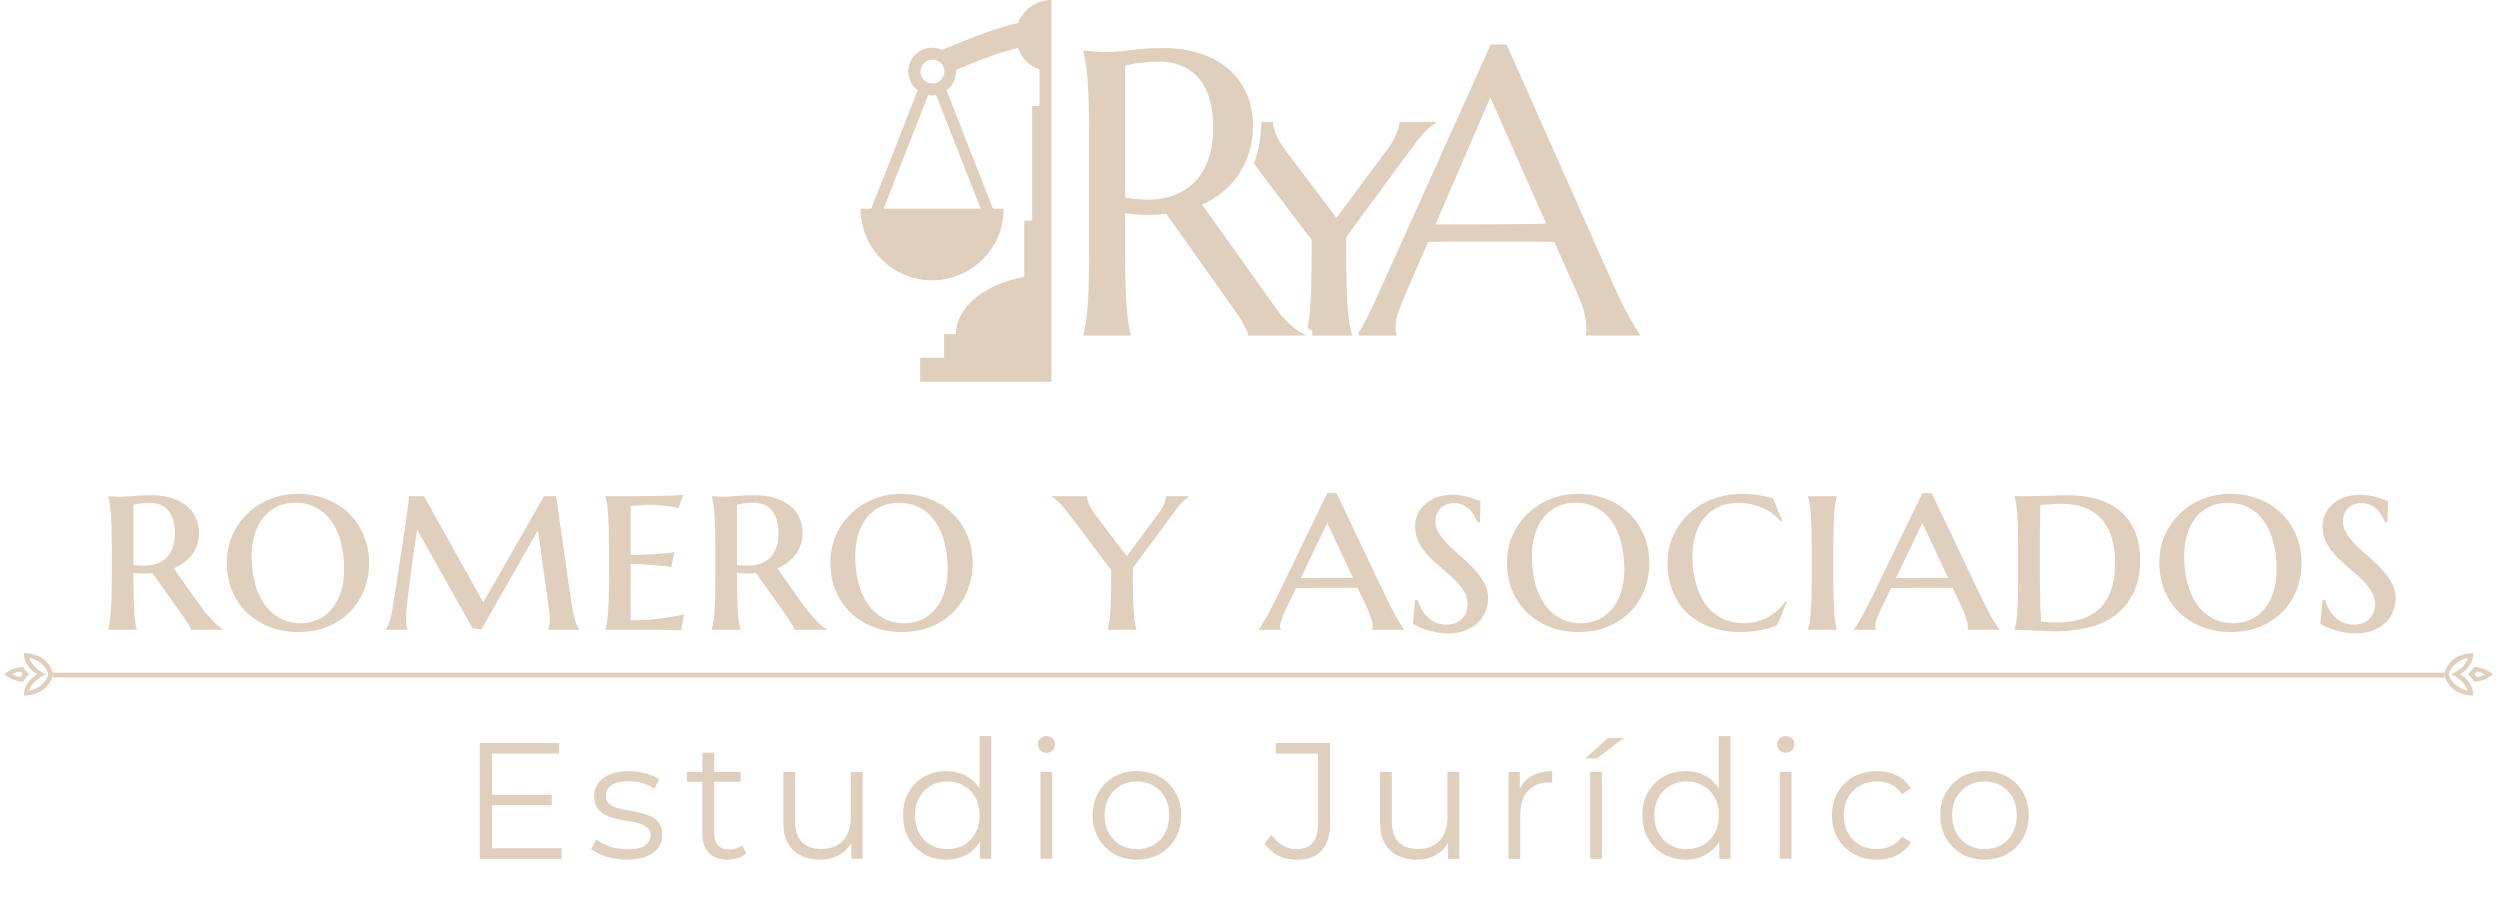 <svg width="393" height="142" viewBox="0 0 393 142" fill="none" xmlns="http://www.w3.org/2000/svg">
<path d="M20.969 88.805C21.229 88.844 21.49 88.876 21.75 88.902C22.023 88.915 22.284 88.922 22.531 88.922C24.159 88.922 25.389 88.486 26.223 87.613C27.069 86.741 27.492 85.432 27.492 83.688C27.492 82.255 27.154 81.122 26.477 80.289C25.812 79.456 24.829 79.039 23.527 79.039C23.111 79.039 22.74 79.059 22.414 79.098C22.102 79.124 21.835 79.156 21.613 79.195C21.366 79.247 21.151 79.299 20.969 79.352V88.805ZM23.957 90.074C23.697 90.113 23.436 90.139 23.176 90.152C22.928 90.152 22.674 90.152 22.414 90.152C22.206 90.152 21.978 90.146 21.73 90.133C21.483 90.12 21.229 90.1 20.969 90.074V91.031C20.969 92.19 20.982 93.206 21.008 94.078C21.034 94.938 21.066 95.68 21.105 96.305C21.158 96.93 21.216 97.457 21.281 97.887C21.346 98.303 21.424 98.648 21.516 98.922V99H17.004V98.922C17.095 98.648 17.173 98.297 17.238 97.867C17.316 97.438 17.375 96.91 17.414 96.285C17.466 95.647 17.505 94.892 17.531 94.019C17.557 93.147 17.57 92.125 17.57 90.953V86.031C17.57 84.859 17.557 83.844 17.531 82.984C17.505 82.112 17.466 81.363 17.414 80.738C17.375 80.1 17.316 79.566 17.238 79.137C17.173 78.707 17.095 78.356 17.004 78.082V78.004C17.212 78.017 17.434 78.03 17.668 78.043C17.863 78.056 18.078 78.069 18.312 78.082C18.56 78.082 18.807 78.082 19.055 78.082C19.471 78.082 20.09 78.043 20.91 77.965C21.73 77.887 22.694 77.848 23.801 77.848C24.921 77.848 25.936 77.984 26.848 78.258C27.772 78.531 28.56 78.922 29.211 79.43C29.875 79.938 30.383 80.556 30.734 81.285C31.099 82.014 31.281 82.828 31.281 83.727C31.281 84.43 31.184 85.074 30.988 85.66C30.793 86.233 30.52 86.754 30.168 87.223C29.816 87.678 29.4 88.082 28.918 88.434C28.436 88.785 27.902 89.091 27.316 89.352L31.398 95.113C31.75 95.582 32.102 96.031 32.453 96.461C32.818 96.891 33.163 97.275 33.488 97.613C33.814 97.952 34.12 98.238 34.406 98.473C34.693 98.694 34.934 98.844 35.129 98.922V99H30.012C30.012 98.883 29.927 98.681 29.758 98.394C29.602 98.095 29.413 97.789 29.191 97.477C28.983 97.151 28.768 96.838 28.547 96.539C28.338 96.24 28.182 96.018 28.078 95.875L23.957 90.074ZM35.656 88.434C35.656 86.897 35.943 85.471 36.516 84.156C37.102 82.841 37.896 81.702 38.898 80.738C39.901 79.762 41.086 79 42.453 78.453C43.82 77.906 45.285 77.633 46.848 77.633C48.384 77.633 49.829 77.893 51.184 78.414C52.551 78.922 53.736 79.651 54.738 80.602C55.754 81.552 56.555 82.704 57.141 84.059C57.727 85.413 58.02 86.93 58.02 88.609C58.02 90.003 57.772 91.35 57.277 92.652C56.783 93.941 56.06 95.087 55.109 96.09C54.159 97.079 52.987 97.874 51.594 98.473C50.2 99.059 48.605 99.352 46.809 99.352C45.285 99.352 43.846 99.098 42.492 98.59C41.138 98.082 39.953 97.359 38.938 96.422C37.922 95.471 37.121 94.326 36.535 92.984C35.949 91.63 35.656 90.113 35.656 88.434ZM47.297 97.965C48.286 97.965 49.198 97.769 50.031 97.379C50.865 96.988 51.581 96.428 52.18 95.699C52.792 94.97 53.26 94.085 53.586 93.043C53.925 91.988 54.094 90.803 54.094 89.488C54.094 87.991 53.931 86.604 53.605 85.328C53.293 84.052 52.811 82.952 52.16 82.027C51.522 81.09 50.721 80.361 49.758 79.84C48.794 79.306 47.668 79.039 46.379 79.039C45.389 79.039 44.478 79.228 43.645 79.606C42.811 79.983 42.089 80.53 41.477 81.246C40.878 81.962 40.409 82.841 40.07 83.883C39.732 84.924 39.562 86.109 39.562 87.438C39.562 88.922 39.725 90.309 40.051 91.598C40.389 92.874 40.878 93.987 41.516 94.938C42.167 95.875 42.974 96.617 43.938 97.164C44.901 97.698 46.021 97.965 47.297 97.965ZM60.637 98.922C60.806 98.74 60.975 98.408 61.145 97.926C61.327 97.444 61.47 96.923 61.574 96.363C61.73 95.452 61.9 94.417 62.082 93.258C62.277 92.086 62.466 90.882 62.648 89.644C62.844 88.408 63.033 87.177 63.215 85.953C63.397 84.716 63.566 83.57 63.723 82.516C63.879 81.461 64.009 80.537 64.113 79.742C64.217 78.948 64.289 78.368 64.328 78.004H66.652L75.969 94.684L85.519 78.004H87.414L89.758 94.312C89.875 95.055 89.986 95.686 90.09 96.207C90.207 96.728 90.318 97.171 90.422 97.535C90.526 97.887 90.63 98.173 90.734 98.394C90.838 98.616 90.93 98.792 91.008 98.922V99H86.203V98.922C86.242 98.818 86.288 98.642 86.34 98.394C86.405 98.147 86.438 97.854 86.438 97.516C86.438 97.294 86.418 96.975 86.379 96.559C86.353 96.142 86.307 95.732 86.242 95.328L84.562 83.356L75.676 98.961L74.289 98.766L65.559 83.238C65.233 85.426 64.947 87.451 64.699 89.312C64.595 90.107 64.491 90.901 64.387 91.695C64.283 92.49 64.191 93.238 64.113 93.941C64.035 94.632 63.97 95.243 63.918 95.777C63.866 96.311 63.84 96.708 63.84 96.969C63.84 97.294 63.846 97.581 63.859 97.828C63.872 98.062 63.892 98.271 63.918 98.453C63.944 98.662 63.97 98.844 63.996 99H60.637V98.922ZM95.168 78.004C96.444 78.004 97.753 78.004 99.094 78.004C100.435 77.991 101.678 77.978 102.824 77.965C103.97 77.939 104.953 77.913 105.773 77.887C106.607 77.861 107.154 77.822 107.414 77.769L106.652 79.879C106.301 79.788 105.904 79.703 105.461 79.625C105.07 79.56 104.595 79.501 104.035 79.449C103.488 79.384 102.85 79.352 102.121 79.352C101.861 79.352 101.561 79.365 101.223 79.391C100.884 79.404 100.559 79.423 100.246 79.449C99.882 79.475 99.51 79.501 99.133 79.527V87.242C100.188 87.229 101.138 87.203 101.984 87.164C102.831 87.125 103.553 87.073 104.152 87.008C104.855 86.956 105.474 86.884 106.008 86.793L105.539 89.117C104.823 89.026 104.1 88.948 103.371 88.883C102.746 88.818 102.056 88.766 101.301 88.727C100.546 88.674 99.823 88.648 99.133 88.648V97.516C100.344 97.516 101.457 97.47 102.473 97.379C103.488 97.275 104.374 97.164 105.129 97.047C106.014 96.904 106.815 96.741 107.531 96.559L107.082 99.117C106.887 99.104 106.568 99.085 106.125 99.059C105.695 99.046 105.24 99.033 104.758 99.019C104.289 99.019 103.846 99.013 103.43 99C103.013 99 102.727 99 102.57 99H95.168V98.922C95.259 98.648 95.337 98.297 95.402 97.867C95.481 97.438 95.539 96.91 95.578 96.285C95.63 95.647 95.669 94.892 95.695 94.019C95.721 93.147 95.734 92.125 95.734 90.953V86.031C95.734 84.859 95.721 83.844 95.695 82.984C95.669 82.112 95.63 81.363 95.578 80.738C95.539 80.1 95.481 79.566 95.402 79.137C95.337 78.707 95.259 78.356 95.168 78.082V78.004ZM115.852 88.805C116.112 88.844 116.372 88.876 116.633 88.902C116.906 88.915 117.167 88.922 117.414 88.922C119.042 88.922 120.272 88.486 121.105 87.613C121.952 86.741 122.375 85.432 122.375 83.688C122.375 82.255 122.036 81.122 121.359 80.289C120.695 79.456 119.712 79.039 118.41 79.039C117.993 79.039 117.622 79.059 117.297 79.098C116.984 79.124 116.717 79.156 116.496 79.195C116.249 79.247 116.034 79.299 115.852 79.352V88.805ZM118.84 90.074C118.579 90.113 118.319 90.139 118.059 90.152C117.811 90.152 117.557 90.152 117.297 90.152C117.089 90.152 116.861 90.146 116.613 90.133C116.366 90.12 116.112 90.1 115.852 90.074V91.031C115.852 92.19 115.865 93.206 115.891 94.078C115.917 94.938 115.949 95.68 115.988 96.305C116.04 96.93 116.099 97.457 116.164 97.887C116.229 98.303 116.307 98.648 116.398 98.922V99H111.887V98.922C111.978 98.648 112.056 98.297 112.121 97.867C112.199 97.438 112.258 96.91 112.297 96.285C112.349 95.647 112.388 94.892 112.414 94.019C112.44 93.147 112.453 92.125 112.453 90.953V86.031C112.453 84.859 112.44 83.844 112.414 82.984C112.388 82.112 112.349 81.363 112.297 80.738C112.258 80.1 112.199 79.566 112.121 79.137C112.056 78.707 111.978 78.356 111.887 78.082V78.004C112.095 78.017 112.316 78.03 112.551 78.043C112.746 78.056 112.961 78.069 113.195 78.082C113.443 78.082 113.69 78.082 113.938 78.082C114.354 78.082 114.973 78.043 115.793 77.965C116.613 77.887 117.577 77.848 118.684 77.848C119.803 77.848 120.819 77.984 121.73 78.258C122.655 78.531 123.443 78.922 124.094 79.43C124.758 79.938 125.266 80.556 125.617 81.285C125.982 82.014 126.164 82.828 126.164 83.727C126.164 84.43 126.066 85.074 125.871 85.66C125.676 86.233 125.402 86.754 125.051 87.223C124.699 87.678 124.283 88.082 123.801 88.434C123.319 88.785 122.785 89.091 122.199 89.352L126.281 95.113C126.633 95.582 126.984 96.031 127.336 96.461C127.701 96.891 128.046 97.275 128.371 97.613C128.697 97.952 129.003 98.238 129.289 98.473C129.576 98.694 129.816 98.844 130.012 98.922V99H124.895C124.895 98.883 124.81 98.681 124.641 98.394C124.484 98.095 124.296 97.789 124.074 97.477C123.866 97.151 123.651 96.838 123.43 96.539C123.221 96.24 123.065 96.018 122.961 95.875L118.84 90.074ZM130.539 88.434C130.539 86.897 130.826 85.471 131.398 84.156C131.984 82.841 132.779 81.702 133.781 80.738C134.784 79.762 135.969 79 137.336 78.453C138.703 77.906 140.168 77.633 141.73 77.633C143.267 77.633 144.712 77.893 146.066 78.414C147.434 78.922 148.618 79.651 149.621 80.602C150.637 81.552 151.438 82.704 152.023 84.059C152.609 85.413 152.902 86.93 152.902 88.609C152.902 90.003 152.655 91.35 152.16 92.652C151.665 93.941 150.943 95.087 149.992 96.09C149.042 97.079 147.87 97.874 146.477 98.473C145.083 99.059 143.488 99.352 141.691 99.352C140.168 99.352 138.729 99.098 137.375 98.59C136.021 98.082 134.836 97.359 133.82 96.422C132.805 95.471 132.004 94.326 131.418 92.984C130.832 91.63 130.539 90.113 130.539 88.434ZM142.18 97.965C143.169 97.965 144.081 97.769 144.914 97.379C145.747 96.988 146.464 96.428 147.062 95.699C147.674 94.97 148.143 94.085 148.469 93.043C148.807 91.988 148.977 90.803 148.977 89.488C148.977 87.991 148.814 86.604 148.488 85.328C148.176 84.052 147.694 82.952 147.043 82.027C146.405 81.09 145.604 80.361 144.641 79.84C143.677 79.306 142.551 79.039 141.262 79.039C140.272 79.039 139.361 79.228 138.527 79.606C137.694 79.983 136.971 80.53 136.359 81.246C135.76 81.962 135.292 82.841 134.953 83.883C134.615 84.924 134.445 86.109 134.445 87.438C134.445 88.922 134.608 90.309 134.934 91.598C135.272 92.874 135.76 93.987 136.398 94.938C137.049 95.875 137.857 96.617 138.82 97.164C139.784 97.698 140.904 97.965 142.18 97.965ZM178.078 90.953C178.078 92.125 178.091 93.147 178.117 94.019C178.143 94.892 178.176 95.647 178.215 96.285C178.267 96.91 178.326 97.438 178.391 97.867C178.469 98.297 178.553 98.648 178.645 98.922V99H174.113V98.922C174.204 98.648 174.283 98.297 174.348 97.867C174.426 97.438 174.484 96.91 174.523 96.285C174.576 95.647 174.615 94.892 174.641 94.019C174.667 93.147 174.68 92.125 174.68 90.953V89.606L167.648 80.328C167.18 79.703 166.73 79.202 166.301 78.824C165.871 78.434 165.546 78.186 165.324 78.082V78.004H170.871C170.871 78.238 170.956 78.603 171.125 79.098C171.294 79.579 171.639 80.172 172.16 80.875L177.121 87.438L182.199 80.602C182.564 80.107 182.837 79.618 183.02 79.137C183.215 78.655 183.312 78.277 183.312 78.004H186.887V78.082C186.561 78.303 186.223 78.583 185.871 78.922C185.533 79.26 185.135 79.742 184.68 80.367L178.078 89.312V90.953ZM213.391 92.398C213.039 92.398 212.596 92.398 212.062 92.398C211.542 92.398 210.969 92.398 210.344 92.398C209.719 92.398 209.074 92.398 208.41 92.398C207.746 92.398 207.115 92.405 206.516 92.418C205.917 92.418 205.37 92.424 204.875 92.438C204.38 92.438 203.996 92.438 203.723 92.438L203 93.961C202.688 94.586 202.421 95.133 202.199 95.602C201.978 96.057 201.796 96.461 201.652 96.812C201.509 97.164 201.405 97.47 201.34 97.731C201.275 97.978 201.242 98.212 201.242 98.434C201.242 98.577 201.249 98.688 201.262 98.766C201.275 98.831 201.294 98.883 201.32 98.922V99H197.883V98.922C197.974 98.831 198.117 98.635 198.312 98.336C198.508 98.023 198.729 97.646 198.977 97.203C199.237 96.76 199.51 96.259 199.797 95.699C200.096 95.139 200.389 94.56 200.676 93.961L208.645 77.516H210.109L217.922 93.961C218.221 94.586 218.521 95.185 218.82 95.758C219.133 96.331 219.419 96.845 219.68 97.301C219.94 97.743 220.168 98.115 220.363 98.414C220.559 98.701 220.689 98.87 220.754 98.922V99H215.754C215.78 98.896 215.793 98.805 215.793 98.727C215.793 98.635 215.793 98.538 215.793 98.434C215.793 98.147 215.728 97.802 215.598 97.398C215.48 96.995 215.331 96.585 215.148 96.168C214.979 95.738 214.797 95.328 214.602 94.938C214.419 94.547 214.27 94.221 214.152 93.961L213.391 92.398ZM204.484 90.875H205.676C206.223 90.875 206.802 90.875 207.414 90.875C208.039 90.862 208.664 90.856 209.289 90.856C209.914 90.856 210.52 90.856 211.105 90.856C211.691 90.842 212.219 90.836 212.688 90.836L208.645 82.203L204.484 90.875ZM232.648 82.086H232.258C232.18 81.865 232.049 81.585 231.867 81.246C231.698 80.908 231.464 80.576 231.164 80.25C230.878 79.924 230.52 79.651 230.09 79.43C229.66 79.195 229.146 79.078 228.547 79.078C228.091 79.078 227.681 79.156 227.316 79.312C226.965 79.456 226.665 79.658 226.418 79.918C226.171 80.178 225.982 80.491 225.852 80.856C225.721 81.207 225.656 81.591 225.656 82.008C225.656 82.685 225.858 83.329 226.262 83.941C226.678 84.553 227.193 85.165 227.805 85.777C228.417 86.376 229.081 86.982 229.797 87.594C230.513 88.206 231.177 88.844 231.789 89.508C232.401 90.172 232.909 90.875 233.312 91.617C233.729 92.359 233.938 93.154 233.938 94C233.938 94.625 233.82 95.269 233.586 95.934C233.365 96.598 233 97.197 232.492 97.731C231.984 98.264 231.333 98.701 230.539 99.039C229.745 99.391 228.781 99.566 227.648 99.566C227.023 99.566 226.424 99.514 225.852 99.41C225.292 99.306 224.771 99.176 224.289 99.019C223.82 98.876 223.397 98.72 223.02 98.551C222.655 98.368 222.349 98.199 222.102 98.043L222.453 94.352H222.863C222.993 94.807 223.182 95.263 223.43 95.719C223.69 96.174 224.003 96.591 224.367 96.969C224.745 97.333 225.181 97.633 225.676 97.867C226.184 98.088 226.763 98.199 227.414 98.199C227.87 98.199 228.299 98.128 228.703 97.984C229.107 97.828 229.452 97.613 229.738 97.34C230.038 97.066 230.272 96.734 230.441 96.344C230.611 95.94 230.695 95.491 230.695 94.996C230.695 94.41 230.578 93.87 230.344 93.375C230.109 92.867 229.797 92.385 229.406 91.93C229.016 91.461 228.573 91.012 228.078 90.582C227.596 90.152 227.095 89.716 226.574 89.273C226.053 88.831 225.546 88.382 225.051 87.926C224.569 87.457 224.133 86.956 223.742 86.422C223.352 85.888 223.039 85.322 222.805 84.723C222.57 84.111 222.453 83.44 222.453 82.711C222.453 81.943 222.616 81.253 222.941 80.641C223.267 80.029 223.697 79.514 224.23 79.098C224.764 78.668 225.376 78.342 226.066 78.121C226.757 77.887 227.473 77.769 228.215 77.769C228.762 77.769 229.27 77.809 229.738 77.887C230.22 77.965 230.65 78.062 231.027 78.18C231.418 78.284 231.757 78.394 232.043 78.512C232.329 78.616 232.564 78.701 232.746 78.766L232.648 82.086ZM236.906 88.434C236.906 86.897 237.193 85.471 237.766 84.156C238.352 82.841 239.146 81.702 240.148 80.738C241.151 79.762 242.336 79 243.703 78.453C245.07 77.906 246.535 77.633 248.098 77.633C249.634 77.633 251.079 77.893 252.434 78.414C253.801 78.922 254.986 79.651 255.988 80.602C257.004 81.552 257.805 82.704 258.391 84.059C258.977 85.413 259.27 86.93 259.27 88.609C259.27 90.003 259.022 91.35 258.527 92.652C258.033 93.941 257.31 95.087 256.359 96.09C255.409 97.079 254.237 97.874 252.844 98.473C251.451 99.059 249.855 99.352 248.059 99.352C246.535 99.352 245.096 99.098 243.742 98.59C242.388 98.082 241.203 97.359 240.188 96.422C239.172 95.471 238.371 94.326 237.785 92.984C237.199 91.63 236.906 90.113 236.906 88.434ZM248.547 97.965C249.536 97.965 250.448 97.769 251.281 97.379C252.115 96.988 252.831 96.428 253.43 95.699C254.042 94.97 254.51 94.085 254.836 93.043C255.174 91.988 255.344 90.803 255.344 89.488C255.344 87.991 255.181 86.604 254.855 85.328C254.543 84.052 254.061 82.952 253.41 82.027C252.772 81.09 251.971 80.361 251.008 79.84C250.044 79.306 248.918 79.039 247.629 79.039C246.639 79.039 245.728 79.228 244.895 79.606C244.061 79.983 243.339 80.53 242.727 81.246C242.128 81.962 241.659 82.841 241.32 83.883C240.982 84.924 240.812 86.109 240.812 87.438C240.812 88.922 240.975 90.309 241.301 91.598C241.639 92.874 242.128 93.987 242.766 94.938C243.417 95.875 244.224 96.617 245.188 97.164C246.151 97.698 247.271 97.965 248.547 97.965ZM280.891 94.644L279.367 98.277C278.99 98.447 278.56 98.603 278.078 98.746C277.609 98.876 277.121 98.987 276.613 99.078C276.105 99.169 275.585 99.234 275.051 99.273C274.53 99.326 274.035 99.352 273.566 99.352C271.926 99.352 270.402 99.111 268.996 98.629C267.603 98.147 266.398 97.444 265.383 96.519C264.367 95.582 263.573 94.436 263 93.082C262.427 91.728 262.141 90.178 262.141 88.434C262.141 86.897 262.44 85.471 263.039 84.156C263.638 82.841 264.465 81.702 265.52 80.738C266.574 79.762 267.818 79 269.25 78.453C270.695 77.906 272.258 77.633 273.938 77.633C274.315 77.633 274.712 77.652 275.129 77.691C275.559 77.717 275.982 77.763 276.398 77.828C276.815 77.893 277.219 77.971 277.609 78.062C278 78.141 278.365 78.225 278.703 78.316L280.168 81.832L279.934 81.969C279.582 81.539 279.159 81.142 278.664 80.777C278.182 80.413 277.648 80.107 277.062 79.859C276.49 79.599 275.884 79.397 275.246 79.254C274.608 79.111 273.957 79.039 273.293 79.039C272.212 79.039 271.223 79.228 270.324 79.606C269.439 79.983 268.677 80.537 268.039 81.266C267.414 81.982 266.926 82.861 266.574 83.902C266.223 84.944 266.047 86.122 266.047 87.438C266.047 88.922 266.216 90.309 266.555 91.598C266.893 92.874 267.401 93.987 268.078 94.938C268.755 95.875 269.602 96.617 270.617 97.164C271.633 97.698 272.818 97.965 274.172 97.965C274.823 97.965 275.461 97.887 276.086 97.731C276.724 97.561 277.323 97.327 277.883 97.027C278.456 96.728 278.977 96.37 279.445 95.953C279.914 95.523 280.318 95.048 280.656 94.527L280.891 94.644ZM284.797 86.031C284.797 84.859 284.784 83.844 284.758 82.984C284.732 82.112 284.693 81.363 284.641 80.738C284.602 80.1 284.543 79.566 284.465 79.137C284.4 78.707 284.322 78.356 284.23 78.082V78.004H288.762V78.082C288.671 78.356 288.586 78.707 288.508 79.137C288.443 79.566 288.384 80.1 288.332 80.738C288.293 81.363 288.26 82.112 288.234 82.984C288.208 83.844 288.195 84.859 288.195 86.031V90.953C288.195 92.125 288.208 93.147 288.234 94.019C288.26 94.892 288.293 95.647 288.332 96.285C288.384 96.91 288.443 97.438 288.508 97.867C288.586 98.297 288.671 98.648 288.762 98.922V99H284.23V98.922C284.322 98.648 284.4 98.297 284.465 97.867C284.543 97.438 284.602 96.91 284.641 96.285C284.693 95.647 284.732 94.892 284.758 94.019C284.784 93.147 284.797 92.125 284.797 90.953V86.031ZM306.945 92.398C306.594 92.398 306.151 92.398 305.617 92.398C305.096 92.398 304.523 92.398 303.898 92.398C303.273 92.398 302.629 92.398 301.965 92.398C301.301 92.398 300.669 92.405 300.07 92.418C299.471 92.418 298.924 92.424 298.43 92.438C297.935 92.438 297.551 92.438 297.277 92.438L296.555 93.961C296.242 94.586 295.975 95.133 295.754 95.602C295.533 96.057 295.35 96.461 295.207 96.812C295.064 97.164 294.96 97.47 294.895 97.731C294.829 97.978 294.797 98.212 294.797 98.434C294.797 98.577 294.803 98.688 294.816 98.766C294.829 98.831 294.849 98.883 294.875 98.922V99H291.438V98.922C291.529 98.831 291.672 98.635 291.867 98.336C292.062 98.023 292.284 97.646 292.531 97.203C292.792 96.76 293.065 96.259 293.352 95.699C293.651 95.139 293.944 94.56 294.23 93.961L302.199 77.516H303.664L311.477 93.961C311.776 94.586 312.076 95.185 312.375 95.758C312.688 96.331 312.974 96.845 313.234 97.301C313.495 97.743 313.723 98.115 313.918 98.414C314.113 98.701 314.243 98.87 314.309 98.922V99H309.309C309.335 98.896 309.348 98.805 309.348 98.727C309.348 98.635 309.348 98.538 309.348 98.434C309.348 98.147 309.283 97.802 309.152 97.398C309.035 96.995 308.885 96.585 308.703 96.168C308.534 95.738 308.352 95.328 308.156 94.938C307.974 94.547 307.824 94.221 307.707 93.961L306.945 92.398ZM298.039 90.875H299.23C299.777 90.875 300.357 90.875 300.969 90.875C301.594 90.862 302.219 90.856 302.844 90.856C303.469 90.856 304.074 90.856 304.66 90.856C305.246 90.842 305.773 90.836 306.242 90.836L302.199 82.203L298.039 90.875ZM320.734 79.391C320.721 80.458 320.708 81.493 320.695 82.496C320.695 82.926 320.689 83.368 320.676 83.824C320.676 84.267 320.669 84.71 320.656 85.152C320.656 85.595 320.656 86.018 320.656 86.422C320.656 86.812 320.656 87.164 320.656 87.477C320.656 88.128 320.656 88.915 320.656 89.84C320.669 90.751 320.682 91.689 320.695 92.652C320.708 93.616 320.728 94.547 320.754 95.445C320.78 96.331 320.812 97.073 320.852 97.672C320.982 97.698 321.151 97.724 321.359 97.75C321.568 97.763 321.783 97.783 322.004 97.809C322.238 97.822 322.466 97.835 322.688 97.848C322.909 97.848 323.098 97.848 323.254 97.848C323.97 97.848 324.693 97.802 325.422 97.711C326.164 97.62 326.874 97.451 327.551 97.203C328.241 96.943 328.885 96.591 329.484 96.148C330.083 95.706 330.604 95.139 331.047 94.449C331.503 93.746 331.854 92.906 332.102 91.93C332.362 90.94 332.492 89.775 332.492 88.434C332.492 85.478 331.783 83.199 330.363 81.598C328.957 79.996 326.854 79.195 324.055 79.195C323.781 79.195 323.488 79.202 323.176 79.215C322.876 79.228 322.577 79.247 322.277 79.273C321.978 79.287 321.691 79.306 321.418 79.332C321.158 79.358 320.93 79.378 320.734 79.391ZM316.691 77.965C317.004 77.978 317.297 77.984 317.57 77.984C317.805 77.997 318.033 78.004 318.254 78.004C318.475 78.004 318.638 78.004 318.742 78.004C318.924 78.004 319.25 77.997 319.719 77.984C320.188 77.971 320.715 77.958 321.301 77.945C321.9 77.919 322.525 77.9 323.176 77.887C323.84 77.861 324.452 77.848 325.012 77.848C326.535 77.848 327.987 78.023 329.367 78.375C330.747 78.727 331.958 79.306 333 80.113C334.055 80.908 334.888 81.956 335.5 83.258C336.112 84.547 336.418 86.142 336.418 88.043C336.418 90.087 336.066 91.819 335.363 93.238C334.66 94.658 333.71 95.816 332.512 96.715C331.314 97.6 329.921 98.245 328.332 98.648C326.757 99.039 325.09 99.234 323.332 99.234C322.915 99.234 322.395 99.221 321.77 99.195C321.145 99.169 320.507 99.143 319.855 99.117C319.204 99.091 318.586 99.065 318 99.039C317.427 99.013 316.991 99 316.691 99V98.922C316.783 98.648 316.861 98.297 316.926 97.867C317.004 97.438 317.062 96.91 317.102 96.285C317.154 95.647 317.193 94.892 317.219 94.019C317.245 93.147 317.258 92.125 317.258 90.953V86.031C317.258 84.859 317.245 83.837 317.219 82.965C317.193 82.092 317.154 81.337 317.102 80.699C317.062 80.061 317.004 79.527 316.926 79.098C316.861 78.668 316.783 78.316 316.691 78.043V77.965ZM339.445 88.434C339.445 86.897 339.732 85.471 340.305 84.156C340.891 82.841 341.685 81.702 342.688 80.738C343.69 79.762 344.875 79 346.242 78.453C347.609 77.906 349.074 77.633 350.637 77.633C352.173 77.633 353.618 77.893 354.973 78.414C356.34 78.922 357.525 79.651 358.527 80.602C359.543 81.552 360.344 82.704 360.93 84.059C361.516 85.413 361.809 86.93 361.809 88.609C361.809 90.003 361.561 91.35 361.066 92.652C360.572 93.941 359.849 95.087 358.898 96.09C357.948 97.079 356.776 97.874 355.383 98.473C353.99 99.059 352.395 99.352 350.598 99.352C349.074 99.352 347.635 99.098 346.281 98.59C344.927 98.082 343.742 97.359 342.727 96.422C341.711 95.471 340.91 94.326 340.324 92.984C339.738 91.63 339.445 90.113 339.445 88.434ZM351.086 97.965C352.076 97.965 352.987 97.769 353.82 97.379C354.654 96.988 355.37 96.428 355.969 95.699C356.581 94.97 357.049 94.085 357.375 93.043C357.714 91.988 357.883 90.803 357.883 89.488C357.883 87.991 357.72 86.604 357.395 85.328C357.082 84.052 356.6 82.952 355.949 82.027C355.311 81.09 354.51 80.361 353.547 79.84C352.583 79.306 351.457 79.039 350.168 79.039C349.178 79.039 348.267 79.228 347.434 79.606C346.6 79.983 345.878 80.53 345.266 81.246C344.667 81.962 344.198 82.841 343.859 83.883C343.521 84.924 343.352 86.109 343.352 87.438C343.352 88.922 343.514 90.309 343.84 91.598C344.178 92.874 344.667 93.987 345.305 94.938C345.956 95.875 346.763 96.617 347.727 97.164C348.69 97.698 349.81 97.965 351.086 97.965ZM375.305 82.086H374.914C374.836 81.865 374.706 81.585 374.523 81.246C374.354 80.908 374.12 80.576 373.82 80.25C373.534 79.924 373.176 79.651 372.746 79.43C372.316 79.195 371.802 79.078 371.203 79.078C370.747 79.078 370.337 79.156 369.973 79.312C369.621 79.456 369.322 79.658 369.074 79.918C368.827 80.178 368.638 80.491 368.508 80.856C368.378 81.207 368.312 81.591 368.312 82.008C368.312 82.685 368.514 83.329 368.918 83.941C369.335 84.553 369.849 85.165 370.461 85.777C371.073 86.376 371.737 86.982 372.453 87.594C373.169 88.206 373.833 88.844 374.445 89.508C375.057 90.172 375.565 90.875 375.969 91.617C376.385 92.359 376.594 93.154 376.594 94C376.594 94.625 376.477 95.269 376.242 95.934C376.021 96.598 375.656 97.197 375.148 97.731C374.641 98.264 373.99 98.701 373.195 99.039C372.401 99.391 371.438 99.566 370.305 99.566C369.68 99.566 369.081 99.514 368.508 99.41C367.948 99.306 367.427 99.176 366.945 99.019C366.477 98.876 366.053 98.72 365.676 98.551C365.311 98.368 365.005 98.199 364.758 98.043L365.109 94.352H365.52C365.65 94.807 365.839 95.263 366.086 95.719C366.346 96.174 366.659 96.591 367.023 96.969C367.401 97.333 367.837 97.633 368.332 97.867C368.84 98.088 369.419 98.199 370.07 98.199C370.526 98.199 370.956 98.128 371.359 97.984C371.763 97.828 372.108 97.613 372.395 97.34C372.694 97.066 372.928 96.734 373.098 96.344C373.267 95.94 373.352 95.491 373.352 94.996C373.352 94.41 373.234 93.87 373 93.375C372.766 92.867 372.453 92.385 372.062 91.93C371.672 91.461 371.229 91.012 370.734 90.582C370.253 90.152 369.751 89.716 369.23 89.273C368.71 88.831 368.202 88.382 367.707 87.926C367.225 87.457 366.789 86.956 366.398 86.422C366.008 85.888 365.695 85.322 365.461 84.723C365.227 84.111 365.109 83.44 365.109 82.711C365.109 81.943 365.272 81.253 365.598 80.641C365.923 80.029 366.353 79.514 366.887 79.098C367.421 78.668 368.033 78.342 368.723 78.121C369.413 77.887 370.129 77.769 370.871 77.769C371.418 77.769 371.926 77.809 372.395 77.887C372.876 77.965 373.306 78.062 373.684 78.18C374.074 78.284 374.413 78.394 374.699 78.512C374.986 78.616 375.22 78.701 375.402 78.766L375.305 82.086Z" fill="#E0CFBC"/>
<path d="M77.131 124.938H86.751V126.576H77.131V124.938ZM77.339 133.336H88.285V135H75.415V116.8H87.895V118.464H77.339V133.336ZM98.481 135.13C97.354 135.13 96.288 134.974 95.283 134.662C94.277 134.333 93.489 133.925 92.917 133.44L93.749 131.984C94.303 132.4 95.014 132.764 95.881 133.076C96.747 133.371 97.657 133.518 98.611 133.518C99.911 133.518 100.847 133.319 101.419 132.92C101.991 132.504 102.277 131.958 102.277 131.282C102.277 130.779 102.112 130.389 101.783 130.112C101.471 129.817 101.055 129.601 100.535 129.462C100.015 129.306 99.434 129.176 98.793 129.072C98.151 128.968 97.51 128.847 96.869 128.708C96.245 128.569 95.673 128.37 95.153 128.11C94.633 127.833 94.208 127.46 93.879 126.992C93.567 126.524 93.411 125.9 93.411 125.12C93.411 124.375 93.619 123.707 94.035 123.118C94.451 122.529 95.057 122.069 95.855 121.74C96.669 121.393 97.657 121.22 98.819 121.22C99.703 121.22 100.587 121.341 101.471 121.584C102.355 121.809 103.083 122.113 103.655 122.494L102.849 123.976C102.242 123.56 101.592 123.265 100.899 123.092C100.205 122.901 99.512 122.806 98.819 122.806C97.588 122.806 96.678 123.023 96.089 123.456C95.517 123.872 95.231 124.409 95.231 125.068C95.231 125.588 95.387 125.995 95.699 126.29C96.028 126.585 96.453 126.819 96.973 126.992C97.51 127.148 98.091 127.278 98.715 127.382C99.356 127.486 99.989 127.616 100.613 127.772C101.254 127.911 101.835 128.11 102.355 128.37C102.892 128.613 103.317 128.968 103.629 129.436C103.958 129.887 104.123 130.485 104.123 131.23C104.123 132.027 103.897 132.721 103.447 133.31C103.013 133.882 102.372 134.333 101.523 134.662C100.691 134.974 99.677 135.13 98.481 135.13ZM114.426 135.13C113.143 135.13 112.155 134.783 111.462 134.09C110.769 133.397 110.422 132.417 110.422 131.152V118.334H112.268V131.048C112.268 131.845 112.467 132.461 112.866 132.894C113.282 133.327 113.871 133.544 114.634 133.544C115.449 133.544 116.125 133.31 116.662 132.842L117.312 134.168C116.948 134.497 116.506 134.74 115.986 134.896C115.483 135.052 114.963 135.13 114.426 135.13ZM107.978 122.884V121.35H116.428V122.884H107.978ZM128.914 135.13C127.753 135.13 126.739 134.913 125.872 134.48C125.006 134.047 124.33 133.397 123.844 132.53C123.376 131.663 123.142 130.58 123.142 129.28V121.35H124.988V129.072C124.988 130.528 125.344 131.629 126.054 132.374C126.782 133.102 127.796 133.466 129.096 133.466C130.05 133.466 130.873 133.275 131.566 132.894C132.277 132.495 132.814 131.923 133.178 131.178C133.56 130.433 133.75 129.54 133.75 128.5V121.35H135.596V135H133.828V131.256L134.114 131.932C133.681 132.937 133.005 133.726 132.086 134.298C131.185 134.853 130.128 135.13 128.914 135.13ZM148.775 135.13C147.475 135.13 146.305 134.835 145.265 134.246C144.243 133.657 143.437 132.842 142.847 131.802C142.258 130.745 141.963 129.531 141.963 128.162C141.963 126.775 142.258 125.562 142.847 124.522C143.437 123.482 144.243 122.676 145.265 122.104C146.305 121.515 147.475 121.22 148.775 121.22C149.971 121.22 151.037 121.489 151.973 122.026C152.927 122.563 153.681 123.352 154.235 124.392C154.807 125.415 155.093 126.671 155.093 128.162C155.093 129.635 154.816 130.892 154.261 131.932C153.707 132.972 152.953 133.769 151.999 134.324C151.063 134.861 149.989 135.13 148.775 135.13ZM148.905 133.492C149.876 133.492 150.743 133.275 151.505 132.842C152.285 132.391 152.892 131.767 153.325 130.97C153.776 130.155 154.001 129.219 154.001 128.162C154.001 127.087 153.776 126.151 153.325 125.354C152.892 124.557 152.285 123.941 151.505 123.508C150.743 123.057 149.876 122.832 148.905 122.832C147.952 122.832 147.094 123.057 146.331 123.508C145.569 123.941 144.962 124.557 144.511 125.354C144.061 126.151 143.835 127.087 143.835 128.162C143.835 129.219 144.061 130.155 144.511 130.97C144.962 131.767 145.569 132.391 146.331 132.842C147.094 133.275 147.952 133.492 148.905 133.492ZM154.053 135V130.892L154.235 128.136L153.975 125.38V115.708H155.821V135H154.053ZM163.562 135V121.35H165.408V135H163.562ZM164.498 118.334C164.117 118.334 163.796 118.204 163.536 117.944C163.276 117.684 163.146 117.372 163.146 117.008C163.146 116.644 163.276 116.341 163.536 116.098C163.796 115.838 164.117 115.708 164.498 115.708C164.88 115.708 165.2 115.829 165.46 116.072C165.72 116.315 165.85 116.618 165.85 116.982C165.85 117.363 165.72 117.684 165.46 117.944C165.218 118.204 164.897 118.334 164.498 118.334ZM178.709 135.13C177.391 135.13 176.204 134.835 175.147 134.246C174.107 133.639 173.283 132.816 172.677 131.776C172.07 130.719 171.767 129.514 171.767 128.162C171.767 126.793 172.07 125.588 172.677 124.548C173.283 123.508 174.107 122.693 175.147 122.104C176.187 121.515 177.374 121.22 178.709 121.22C180.061 121.22 181.257 121.515 182.297 122.104C183.354 122.693 184.177 123.508 184.767 124.548C185.373 125.588 185.677 126.793 185.677 128.162C185.677 129.514 185.373 130.719 184.767 131.776C184.177 132.816 183.354 133.639 182.297 134.246C181.239 134.835 180.043 135.13 178.709 135.13ZM178.709 133.492C179.697 133.492 180.572 133.275 181.335 132.842C182.097 132.391 182.695 131.767 183.129 130.97C183.579 130.155 183.805 129.219 183.805 128.162C183.805 127.087 183.579 126.151 183.129 125.354C182.695 124.557 182.097 123.941 181.335 123.508C180.572 123.057 179.705 122.832 178.735 122.832C177.764 122.832 176.897 123.057 176.135 123.508C175.372 123.941 174.765 124.557 174.315 125.354C173.864 126.151 173.639 127.087 173.639 128.162C173.639 129.219 173.864 130.155 174.315 130.97C174.765 131.767 175.372 132.391 176.135 132.842C176.897 133.275 177.755 133.492 178.709 133.492ZM203.79 135.156C202.768 135.156 201.806 134.931 200.904 134.48C200.02 134.029 199.31 133.388 198.772 132.556L199.89 131.256C200.393 131.984 200.974 132.539 201.632 132.92C202.291 133.301 203.019 133.492 203.816 133.492C206.07 133.492 207.196 132.157 207.196 129.488V118.464H200.54V116.8H209.094V129.41C209.094 131.334 208.644 132.773 207.742 133.726C206.858 134.679 205.541 135.156 203.79 135.156ZM222.718 135.13C221.556 135.13 220.542 134.913 219.676 134.48C218.809 134.047 218.133 133.397 217.648 132.53C217.18 131.663 216.946 130.58 216.946 129.28V121.35H218.792V129.072C218.792 130.528 219.147 131.629 219.858 132.374C220.586 133.102 221.6 133.466 222.9 133.466C223.853 133.466 224.676 133.275 225.37 132.894C226.08 132.495 226.618 131.923 226.982 131.178C227.363 130.433 227.554 129.54 227.554 128.5V121.35H229.4V135H227.632V131.256L227.918 131.932C227.484 132.937 226.808 133.726 225.89 134.298C224.988 134.853 223.931 135.13 222.718 135.13ZM237.144 135V121.35H238.912V125.068L238.73 124.418C239.112 123.378 239.753 122.589 240.654 122.052C241.556 121.497 242.674 121.22 244.008 121.22V123.014C243.939 123.014 243.87 123.014 243.8 123.014C243.731 122.997 243.662 122.988 243.592 122.988C242.154 122.988 241.027 123.43 240.212 124.314C239.398 125.181 238.99 126.42 238.99 128.032V135H237.144ZM249.977 135V121.35H251.823V135H249.977ZM249.223 119.218L252.785 115.994H255.255L251.043 119.218H249.223ZM264.993 135.13C263.693 135.13 262.523 134.835 261.483 134.246C260.46 133.657 259.654 132.842 259.065 131.802C258.476 130.745 258.181 129.531 258.181 128.162C258.181 126.775 258.476 125.562 259.065 124.522C259.654 123.482 260.46 122.676 261.483 122.104C262.523 121.515 263.693 121.22 264.993 121.22C266.189 121.22 267.255 121.489 268.191 122.026C269.144 122.563 269.898 123.352 270.453 124.392C271.025 125.415 271.311 126.671 271.311 128.162C271.311 129.635 271.034 130.892 270.479 131.932C269.924 132.972 269.17 133.769 268.217 134.324C267.281 134.861 266.206 135.13 264.993 135.13ZM265.123 133.492C266.094 133.492 266.96 133.275 267.723 132.842C268.503 132.391 269.11 131.767 269.543 130.97C269.994 130.155 270.219 129.219 270.219 128.162C270.219 127.087 269.994 126.151 269.543 125.354C269.11 124.557 268.503 123.941 267.723 123.508C266.96 123.057 266.094 122.832 265.123 122.832C264.17 122.832 263.312 123.057 262.549 123.508C261.786 123.941 261.18 124.557 260.729 125.354C260.278 126.151 260.053 127.087 260.053 128.162C260.053 129.219 260.278 130.155 260.729 130.97C261.18 131.767 261.786 132.391 262.549 132.842C263.312 133.275 264.17 133.492 265.123 133.492ZM270.271 135V130.892L270.453 128.136L270.193 125.38V115.708H272.039V135H270.271ZM279.78 135V121.35H281.626V135H279.78ZM280.716 118.334C280.335 118.334 280.014 118.204 279.754 117.944C279.494 117.684 279.364 117.372 279.364 117.008C279.364 116.644 279.494 116.341 279.754 116.098C280.014 115.838 280.335 115.708 280.716 115.708C281.098 115.708 281.418 115.829 281.678 116.072C281.938 116.315 282.068 116.618 282.068 116.982C282.068 117.363 281.938 117.684 281.678 117.944C281.436 118.204 281.115 118.334 280.716 118.334ZM295.031 135.13C293.679 135.13 292.465 134.835 291.391 134.246C290.333 133.639 289.501 132.816 288.895 131.776C288.288 130.719 287.985 129.514 287.985 128.162C287.985 126.793 288.288 125.588 288.895 124.548C289.501 123.508 290.333 122.693 291.391 122.104C292.465 121.515 293.679 121.22 295.031 121.22C296.192 121.22 297.241 121.445 298.177 121.896C299.113 122.347 299.849 123.023 300.387 123.924L299.009 124.86C298.541 124.167 297.96 123.655 297.267 123.326C296.573 122.997 295.819 122.832 295.005 122.832C294.034 122.832 293.159 123.057 292.379 123.508C291.599 123.941 290.983 124.557 290.533 125.354C290.082 126.151 289.857 127.087 289.857 128.162C289.857 129.237 290.082 130.173 290.533 130.97C290.983 131.767 291.599 132.391 292.379 132.842C293.159 133.275 294.034 133.492 295.005 133.492C295.819 133.492 296.573 133.327 297.267 132.998C297.96 132.669 298.541 132.166 299.009 131.49L300.387 132.426C299.849 133.31 299.113 133.986 298.177 134.454C297.241 134.905 296.192 135.13 295.031 135.13ZM311.949 135.13C310.631 135.13 309.444 134.835 308.387 134.246C307.347 133.639 306.523 132.816 305.917 131.776C305.31 130.719 305.007 129.514 305.007 128.162C305.007 126.793 305.31 125.588 305.917 124.548C306.523 123.508 307.347 122.693 308.387 122.104C309.427 121.515 310.614 121.22 311.949 121.22C313.301 121.22 314.497 121.515 315.537 122.104C316.594 122.693 317.417 123.508 318.007 124.548C318.613 125.588 318.917 126.793 318.917 128.162C318.917 129.514 318.613 130.719 318.007 131.776C317.417 132.816 316.594 133.639 315.537 134.246C314.479 134.835 313.283 135.13 311.949 135.13ZM311.949 133.492C312.937 133.492 313.812 133.275 314.575 132.842C315.337 132.391 315.935 131.767 316.369 130.97C316.819 130.155 317.045 129.219 317.045 128.162C317.045 127.087 316.819 126.151 316.369 125.354C315.935 124.557 315.337 123.941 314.575 123.508C313.812 123.057 312.945 122.832 311.975 122.832C311.004 122.832 310.137 123.057 309.375 123.508C308.612 123.941 308.005 124.557 307.555 125.354C307.104 126.151 306.879 127.087 306.879 128.162C306.879 129.219 307.104 130.155 307.555 130.97C308.005 131.767 308.612 132.391 309.375 132.842C310.137 133.275 310.995 133.492 311.949 133.492Z" fill="#E0CFBC"/>
<line x1="8.375" y1="106.125" x2="384.188" y2="106.125" stroke="#E0CFBC" stroke-width="0.75"/>
<g clip-path="url(#clip0_4_187)">
<path d="M388.955 107.167C388.689 106.735 388.347 106.341 387.941 106C388.349 105.661 388.691 105.267 388.955 104.833C390.023 104.913 391.071 105.307 391.896 106.02C391.079 106.727 390.03 107.103 388.955 107.167ZM386.712 106C387.976 106.717 388.812 107.94 388.812 109.333C384.958 109.333 384.233 106.227 384.187 106C384.229 105.773 384.958 102.667 388.812 102.667C388.812 104.06 387.976 105.283 386.712 106ZM390.666 106.017C390.265 105.797 389.822 105.643 389.36 105.56L388.986 106L389.363 106.45C389.826 106.373 390.269 106.227 390.666 106.017ZM384.969 106C384.969 106 385.343 108 387.945 108.58C387.27 106.667 385.305 106 385.305 106C385.305 106 387.656 105 387.941 103.42C385.343 104 384.969 106 384.969 106Z" fill="#E0CFBC"/>
</g>
<g clip-path="url(#clip1_4_187)">
<path d="M3.608 104.833C3.874 105.265 4.216 105.659 4.621 106C4.213 106.339 3.871 106.733 3.608 107.167C2.54 107.087 1.492 106.693 0.667 105.98C1.484 105.273 2.532 104.897 3.608 104.833ZM5.851 106C4.587 105.283 3.75 104.06 3.75 102.667C7.605 102.667 8.329 105.773 8.376 106C8.333 106.227 7.605 109.333 3.75 109.333C3.75 107.94 4.587 106.717 5.851 106ZM1.896 105.983C2.297 106.203 2.74 106.357 3.203 106.44L3.577 106L3.199 105.55C2.737 105.627 2.293 105.773 1.896 105.983ZM7.593 106C7.593 106 7.219 104 4.618 103.42C5.292 105.333 7.258 106 7.258 106C7.258 106 4.907 107 4.621 108.58C7.219 108 7.593 106 7.593 106Z" fill="#E0CFBC"/>
</g>
<path d="M165.281 32C165.281 38.213 165.281 36.5 165.281 36.5C165.281 35.5 165.281 37.212 165.281 31V26V13.79V9.375V6.5V5V3.614V1.5V0C164.144 0.001 163.033 0.347 162.096 0.992C161.159 1.637 160.44 2.551 160.033 3.614C156.557 4.393 153.22 5.747 150.352 6.924C149.699 7.192 148.78 7.554 148.063 7.835C147.582 7.616 147.06 7.502 146.531 7.5C145.537 7.5 144.583 7.895 143.88 8.598C143.176 9.302 142.781 10.255 142.781 11.25C142.783 11.825 142.917 12.392 143.173 12.906C143.43 13.421 143.802 13.869 144.26 14.216L136.955 32.813H135.281C135.281 39.026 140.318 44.063 146.531 44.063C152.744 44.063 157.781 39.026 157.781 32.813H156.106L148.801 14.217C149.26 13.87 149.632 13.422 149.889 12.907C150.146 12.392 150.28 11.825 150.281 11.25C150.281 11.163 150.26 11.081 150.255 10.995L151.19 10.616C153.821 9.535 156.868 8.292 159.995 7.533C160.278 8.315 160.731 9.025 161.321 9.611C161.911 10.198 162.623 10.646 163.407 10.924V16.656H162.257V34.688H161.007V43.517C154.804 44.668 150.281 48.252 150.281 52.5H148.406V56.25H144.656V60H165.281V56V53.5V51C165.281 46.752 165.281 46 165.281 43.517V34.688V16.655V13.79V11.585V9.375V6.5V11.585C165.281 11.585 165.281 13.126 165.281 13.5V13.79V18.5V24.207V32.813V32ZM146.531 9.375C146.781 9.369 147.03 9.414 147.262 9.505C147.495 9.597 147.707 9.734 147.886 9.909C148.064 10.084 148.206 10.293 148.303 10.523C148.4 10.754 148.45 11.001 148.45 11.251C148.45 11.501 148.4 11.748 148.303 11.979C148.206 12.209 148.064 12.418 147.885 12.593C147.706 12.767 147.494 12.905 147.261 12.996C147.029 13.088 146.78 13.132 146.53 13.126C146.04 13.115 145.574 12.912 145.232 12.561C144.89 12.211 144.698 11.74 144.698 11.25C144.698 10.76 144.89 10.289 145.233 9.939C145.575 9.589 146.041 9.386 146.531 9.375ZM154.17 32.813H138.889L145.911 14.938C146.114 14.972 146.319 15 146.531 15C146.743 15 146.947 14.972 147.149 14.937L154.17 32.813ZM165.281 13.79V27.5V29.5V22V13.79Z" fill="#E0CFBC"/>
<path d="M249.281 52.75V52.625C249.323 52.521 249.354 52.365 249.375 52.156C249.396 51.948 249.406 51.76 249.406 51.594C249.406 50.948 249.312 50.24 249.125 49.469C248.958 48.677 248.625 47.698 248.125 46.531L244.344 38.031C243.177 37.99 241.625 37.969 239.688 37.969C237.75 37.969 235.656 37.969 233.406 37.969C231.76 37.969 230.167 37.969 228.625 37.969C227.104 37.969 225.729 37.99 224.5 38.031L220.906 46.281C220.594 47.052 220.26 47.896 219.906 48.812C219.552 49.729 219.375 50.656 219.375 51.594C219.375 51.865 219.396 52.094 219.438 52.281C219.479 52.448 219.521 52.562 219.562 52.625V52.75H213.679L213.541 52.281C213.916 51.885 214.031 51.531 214.594 50.531C215.156 49.51 215.771 48.24 216.438 46.719L234.344 7H236.844L253.812 45.188C254.208 46.083 254.615 46.958 255.031 47.812C255.469 48.646 255.875 49.396 256.25 50.062C256.625 50.729 256.958 51.292 257.25 51.75C257.542 52.208 257.74 52.5 257.844 52.625V52.75H249.281ZM229.031 35.281C230.24 35.281 231.479 35.281 232.75 35.281C234.021 35.26 235.26 35.25 236.469 35.25C237.698 35.229 238.875 35.219 240 35.219C241.125 35.198 242.146 35.177 243.062 35.156L234.281 15.312L225.656 35.281H229.031Z" fill="#E0CFBC"/>
<path d="M211.625 39.875C211.625 41.75 211.646 43.385 211.688 44.781C211.729 46.177 211.781 47.385 211.844 48.406C211.927 49.406 212.021 50.25 212.125 50.938C212.25 51.625 212.385 52.188 212.531 52.625V52.75H206.281V52L205.656 51.629C205.541 51.59 205.542 51.436 205.656 50.938C205.781 50.25 205.875 49.406 205.938 48.406C206.021 47.385 206.083 46.177 206.125 44.781C206.167 43.385 206.188 41.75 206.188 39.875V37.719L197.099 25.719C197.836 24.019 198.261 21.377 198.281 19.156H200.094C200.094 19.531 200.229 20.115 200.5 20.906C200.771 21.677 201.323 22.625 202.156 23.75L210.094 34.25L218.219 23.312C218.802 22.521 219.24 21.74 219.531 20.969C219.844 20.198 220 19.594 220 19.156H225.719V19.281C225.198 19.635 224.656 20.083 224.094 20.625C223.552 21.167 222.917 21.938 222.188 22.938L211.625 37.25V39.875Z" fill="#E0CFBC"/>
<path d="M176.875 40.531C176.875 42.302 176.896 43.854 176.938 45.188C177 46.5 177.062 47.635 177.125 48.594C177.208 49.552 177.302 50.354 177.406 51C177.531 51.646 177.656 52.188 177.781 52.625V52.75H170.281V52.625C170.406 52.188 170.521 51.646 170.625 51C170.75 50.354 170.854 49.552 170.938 48.594C171.021 47.635 171.083 46.5 171.125 45.188C171.167 43.854 171.188 42.302 171.188 40.531V20.188C171.188 18.417 171.167 16.875 171.125 15.562C171.083 14.229 171.021 13.083 170.938 12.125C170.854 11.146 170.75 10.333 170.625 9.688C170.521 9.042 170.406 8.5 170.281 8.062V7.938C170.698 7.979 171.135 8.021 171.594 8.062C171.99 8.104 172.427 8.135 172.906 8.156C173.406 8.156 173.917 8.156 174.438 8.156C175.25 8.156 176.344 8.062 177.719 7.875C179.115 7.667 180.885 7.562 183.031 7.562C185.031 7.562 186.875 7.833 188.562 8.375C190.271 8.917 191.75 9.708 193 10.75C194.25 11.792 195.219 13.073 195.906 14.594C196.615 16.094 196.969 17.802 196.969 19.719C196.969 21.219 196.771 22.615 196.375 23.906C196 25.177 195.458 26.333 194.75 27.375C194.062 28.417 193.229 29.344 192.25 30.156C191.271 30.948 190.177 31.615 188.969 32.156L199.938 47.562C200.479 48.333 200.979 49 201.438 49.562C201.917 50.125 202.365 50.604 202.781 51C203.219 51.396 203.635 51.729 204.031 52C204.427 52.25 204.833 52.458 205.25 52.625V52.75H196.219C196.156 52.354 195.948 51.833 195.594 51.188C195.26 50.521 194.865 49.865 194.406 49.219L183.344 33.625C182.323 33.729 181.271 33.781 180.188 33.781C179.104 33.781 178 33.688 176.875 33.5V40.531ZM176.875 31.062C178.917 31.438 180.781 31.49 182.469 31.219C184.177 30.948 185.635 30.354 186.844 29.438C188.073 28.521 189.021 27.281 189.688 25.719C190.375 24.135 190.719 22.219 190.719 19.969C190.719 18.406 190.542 16.99 190.188 15.719C189.833 14.448 189.302 13.375 188.594 12.5C187.906 11.604 187.031 10.917 185.969 10.438C184.906 9.938 183.667 9.688 182.25 9.688C181.354 9.688 180.573 9.729 179.906 9.812C179.24 9.875 178.677 9.948 178.219 10.031C177.677 10.135 177.229 10.25 176.875 10.375V31.062Z" fill="#E0CFBC"/>
<defs>
<clipPath id="clip0_4_187">
<rect width="8" height="9.251" fill="white" transform="matrix(0 1 -1 0 392.281 102)"/>
</clipPath>
<clipPath id="clip1_4_187">
<rect width="8" height="9.251" fill="white" transform="matrix(0 -1 1 0 0.281 110)"/>
</clipPath>
</defs>
</svg>
